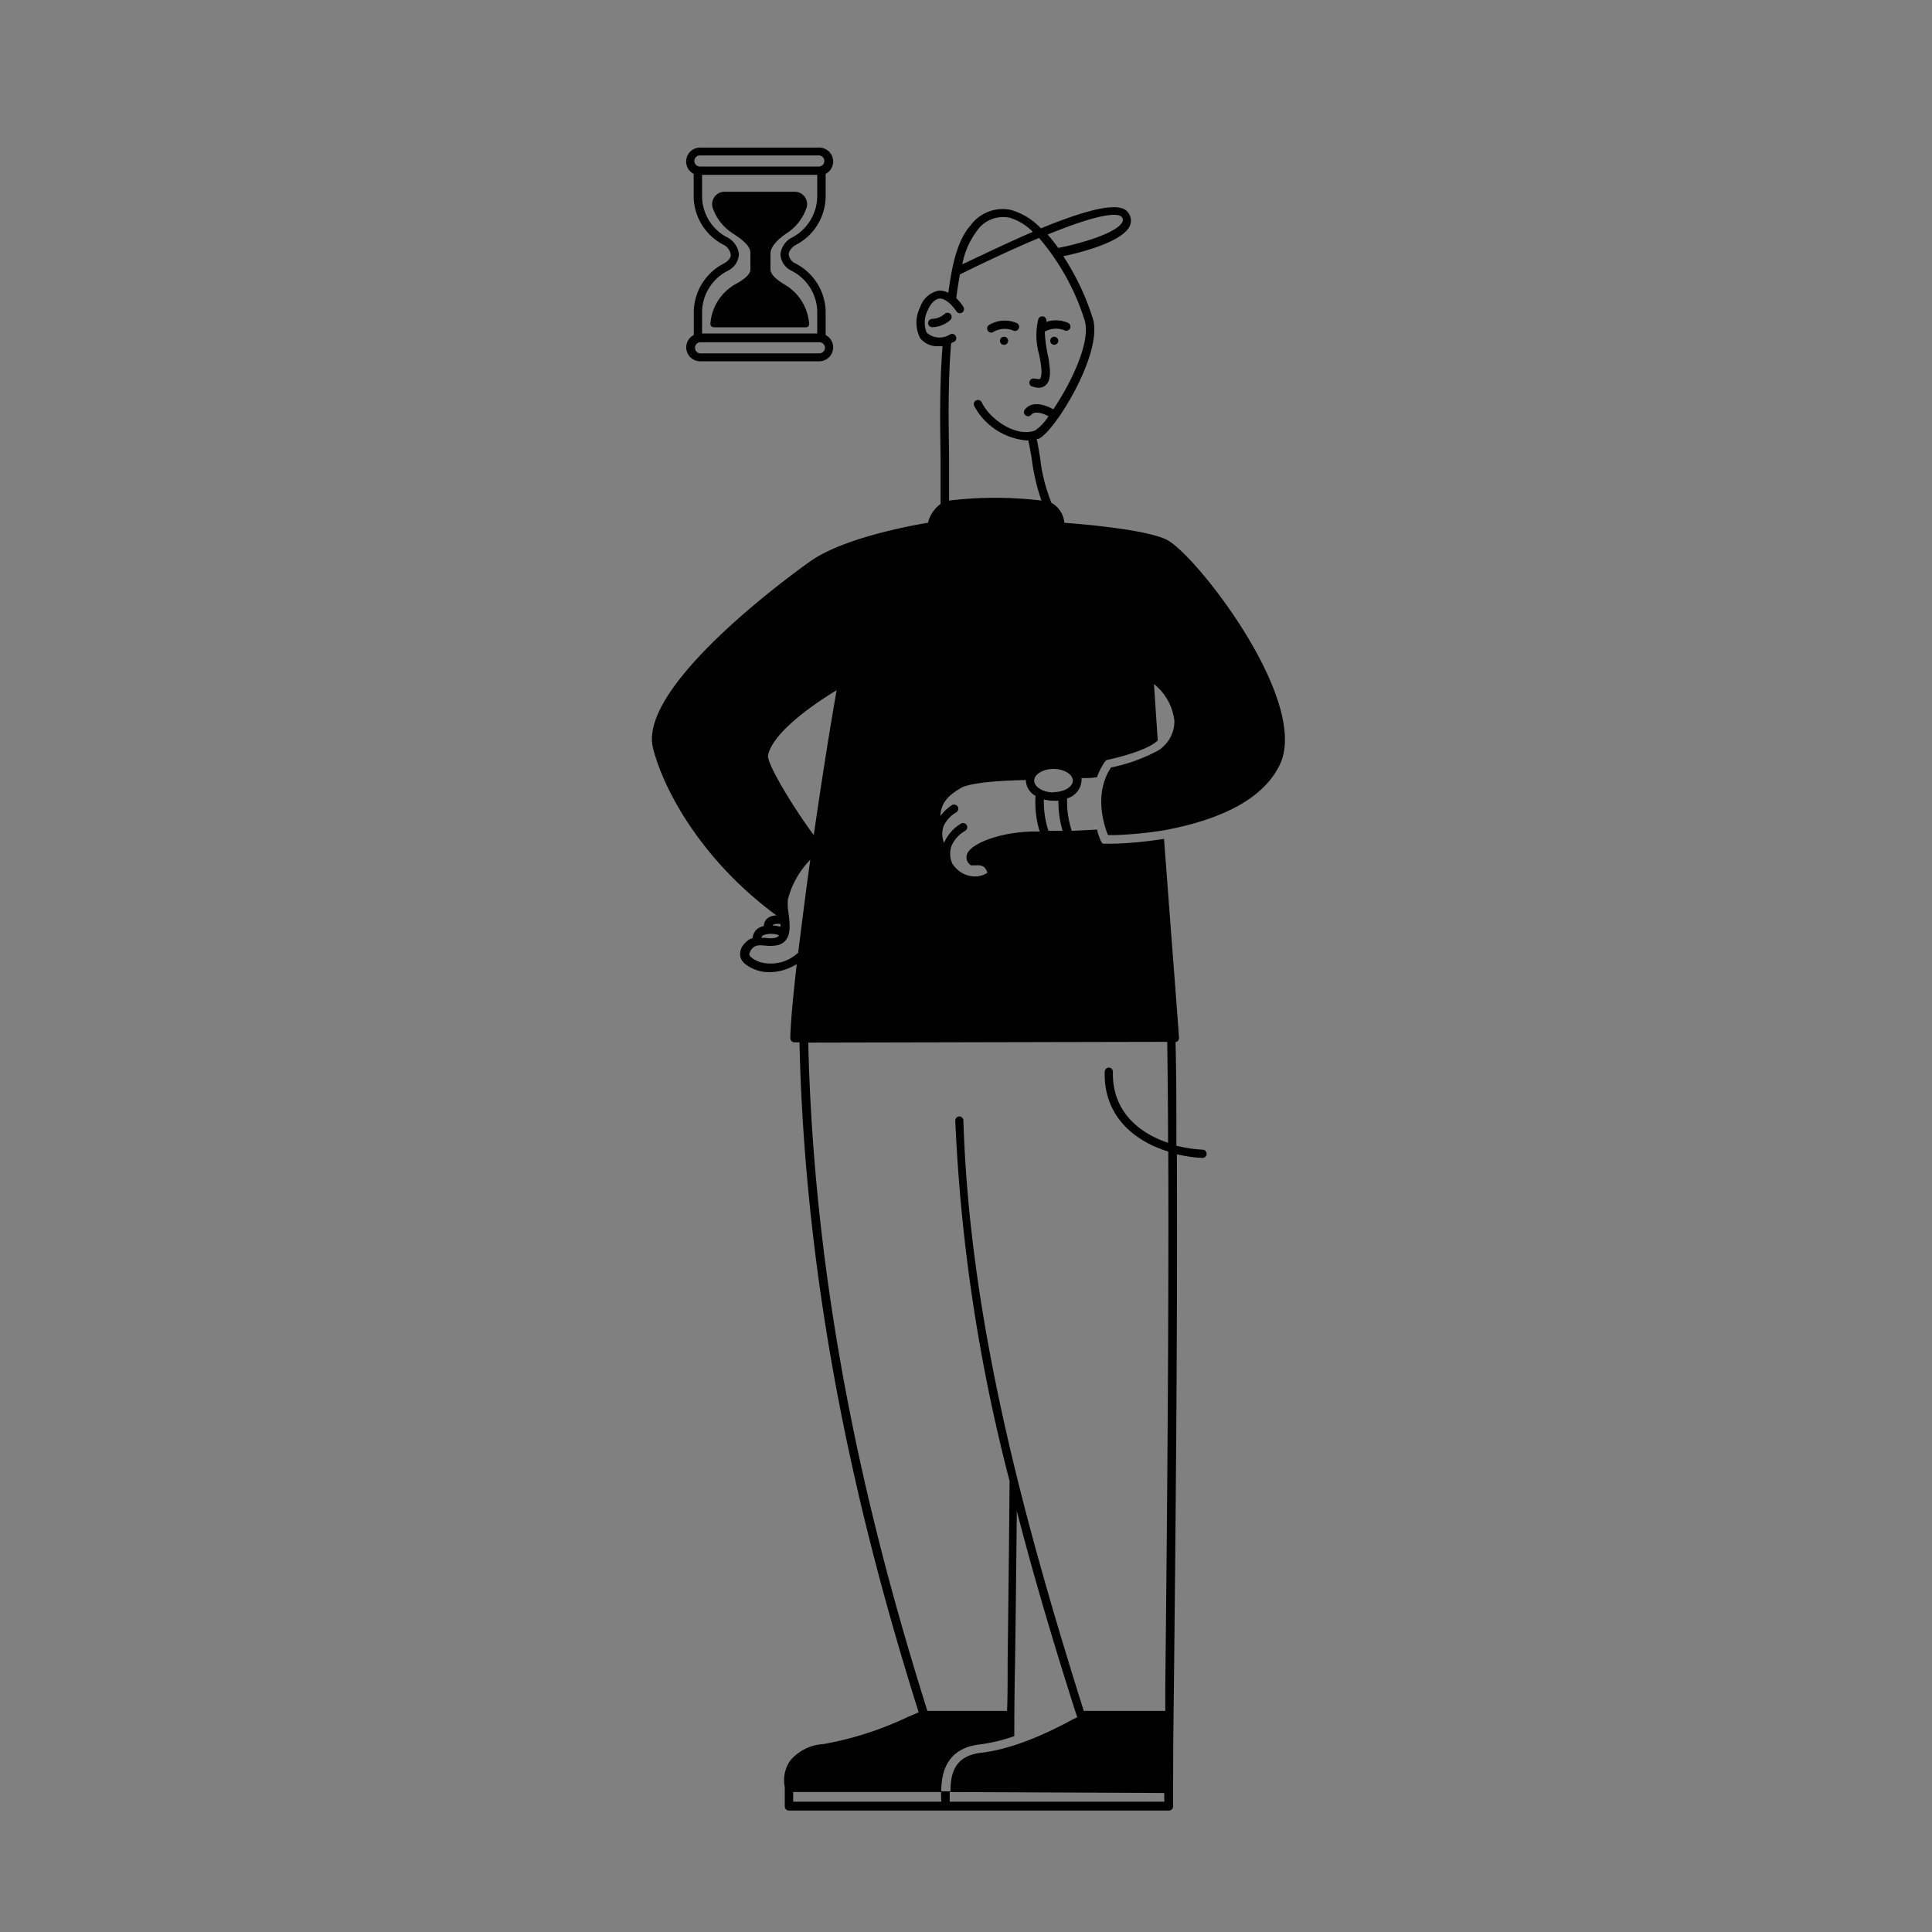 <svg id="Layer_1" data-name="Layer 1" xmlns="http://www.w3.org/2000/svg" viewBox="0 0 200 200"><rect x="0" y="0" width="200" height="200" fill="#808080" stroke="none"/><defs><style>.cls-1{fill:none;}.cls-2{fill:#fff;}</style></defs><title>Larry_</title><path class="cls-1" d="M98.92,34.81a.43.43,0,0,1-.17.59l-.31.14c-.33,4.07-.27,7.85-.21,11.85,0,1.46,0,2.94,0,4.45a39.8,39.8,0,0,1,9.56,0,21.34,21.34,0,0,1-1-4.29c-.11-.68-.23-1.33-.36-1.94h-.22A6.82,6.82,0,0,1,100.87,42a.43.43,0,1,1,.78-.38c.92,1.89,3.71,3.64,5.53,2.91a5.15,5.15,0,0,0,1.38-1.47c-.57-.3-1.42-.59-1.77-.17a.43.43,0,1,1-.66-.55c.74-.89,2.08-.47,2.93,0,1.74-2.58,3.86-6.81,3.27-9.12a24.3,24.3,0,0,0-4.75-8.62c-2,.86-4.58,2-7.71,3.54l-.48.24c-.15.81-.27,1.62-.37,2.34v.11a5.78,5.78,0,0,1,.72.89.43.43,0,0,1-.11.6.43.43,0,0,1-.6-.12c-.62-.91-1.22-1.38-1.75-1.32s-.9.48-1.2,1.17a2.79,2.79,0,0,0-.13,2.36,2,2,0,0,0,2.39.2A.43.43,0,0,1,98.92,34.81Zm10.21.88a.41.41,0,0,1-.41-.41.41.41,0,0,1,.41-.42.42.42,0,0,1,.42.42A.41.41,0,0,1,109.13,35.69Zm-2.53,3.74a.44.44,0,0,1,.56-.25c.24.09.43.11.51,0s.25-.4.08-1.56c0-.28-.1-.59-.16-.92A7.12,7.12,0,0,1,107.5,33a.44.44,0,0,1,.57-.24.43.43,0,0,1,.24.55,3.08,3.08,0,0,1,2.3.11.43.43,0,0,1-.44.74,2.37,2.37,0,0,0-2,.15h0a13.06,13.06,0,0,0,.27,2.23c.07.34.13.66.17,1,.14.9.19,1.88-.39,2.35a1.07,1.07,0,0,1-.68.23,2,2,0,0,1-.68-.14A.44.44,0,0,1,106.6,39.43Zm-2.66-3.74a.41.41,0,0,1-.42-.41.42.42,0,0,1,.84,0A.41.41,0,0,1,103.94,35.69Zm-1.59-2a3.14,3.14,0,0,1,2.92-.19.43.43,0,0,1-.44.74,2.35,2.35,0,0,0-2,.15.43.43,0,0,1-.6-.1A.42.42,0,0,1,102.35,33.65Zm-5.84.2h0a.43.43,0,1,1,0-.86h0a2,2,0,0,0,1.27-.51.43.43,0,1,1,.59.63A2.9,2.9,0,0,1,96.51,33.85Z"/><path class="cls-1" d="M98.5,83.35a.44.44,0,0,1,.6.15.44.44,0,0,1-.14.59,3.19,3.19,0,0,0-1.29,1.5,2.48,2.48,0,0,0,.06,1.71h0a4.27,4.27,0,0,1,1.75-2,.43.43,0,0,1,.44.74,3.36,3.36,0,0,0-1.38,1.58,2.44,2.44,0,0,0,.1,1.86h0a3.66,3.66,0,0,0,.34.42,2.74,2.74,0,0,0,2,.88,2.3,2.3,0,0,0,1.27-.38,1.26,1.26,0,0,0-.32-.58,1.13,1.13,0,0,0-.78-.19l-.47,0-.13,0-.1-.08a.94.94,0,0,1-.3-1.08c.48-1.26,4-2.41,7.3-2.34h.22a10.29,10.29,0,0,1-.43-3.69,1.89,1.89,0,0,1-1-1.58v-.06c-4,.07-6.09.45-6.69.8-1.49.86-2.12,1.69-2.21,2.93A4.42,4.42,0,0,1,98.5,83.35Z"/><path class="cls-1" d="M80.79,95.65c-.56-.06-.75,0-.79.09a.07.07,0,0,0,0,.06,4.23,4.23,0,0,1,.83.14C80.8,95.85,80.8,95.75,80.79,95.65Z"/><path class="cls-1" d="M86.61,71.45c-1.9,1.15-6.54,4.19-7.1,6.72-.18.81,2.63,5.45,4.73,8.32C85.07,80.7,86,75.09,86.61,71.45Z"/><path class="cls-1" d="M113.33,85.22a1,1,0,0,1,0-.17l-.06-.29-.06-.36a.68.68,0,0,1,0-.14,8,8,0,0,1,.33-3.83c-.54,0-1.15.08-1.6.1a1.45,1.45,0,0,1,0,.28,2.07,2.07,0,0,1-1.49,1.82,9.61,9.61,0,0,0,.48,3.36l2.59-.13c0-.12-.08-.25-.11-.38Z"/><path class="cls-1" d="M116.16,23a.46.46,0,0,0,0-.48c-.16-.33-1.23-.9-7.73,1.75.38.43.75.9,1.1,1.38C110.75,25.45,115.42,24.34,116.16,23Z"/><path class="cls-1" d="M104.54,22.54a3.29,3.29,0,0,0-3.36,1.3,8.12,8.12,0,0,0-1.56,3.49c2.89-1.41,5.29-2.51,7.3-3.36A5.74,5.74,0,0,0,104.54,22.54Z"/><path class="cls-1" d="M72.68,32.16v2.37H84.6V32.19A4.85,4.85,0,0,0,81.88,28a2,2,0,0,1-1.09-1.69,2.25,2.25,0,0,1,1.06-1.66,4.89,4.89,0,0,0,2.75-4.22V18.1H72.68v2.34a4.84,4.84,0,0,0,2.71,4.19,2.22,2.22,0,0,1,1.1,1.67A2,2,0,0,1,75.4,28,4.87,4.87,0,0,0,72.68,32.16Zm3.39-2.71c.54-.32,1.59-.91,1.59-1.54l0-1.74c0-.81-1.15-1.57-1.83-2a5.13,5.13,0,0,1-2.06-2.61A1.28,1.28,0,0,1,75,19.85h7.26a1.28,1.28,0,0,1,1.21,1.7,5.13,5.13,0,0,1-2.06,2.61c-.68.44-1.66,1.27-1.66,2.08v1.64c0,.63.91,1.25,1.45,1.57a5.12,5.12,0,0,1,2.55,4.09.32.32,0,0,1-.32.34H73.87a.35.35,0,0,1-.35-.37A5.15,5.15,0,0,1,76.07,29.45Z"/><path class="cls-1" d="M80.23,97a.66.66,0,0,0,.38-.26,2.33,2.33,0,0,0-1.64,0,.43.43,0,0,0-.16.22l.43,0A2.51,2.51,0,0,0,80.23,97Z"/><path class="cls-1" d="M119.84,77.68a2.5,2.5,0,0,0,.38-.27.81.81,0,0,0,.09-.1,3,3,0,0,1-.47.36Z"/><polygon class="cls-1" points="98.31 186.51 120.52 186.51 120.52 185.63 98.31 185.53 98.31 186.51"/><path class="cls-1" d="M109.06,79.6c-1.08,0-2,.56-2,1.21s.91,1.22,2,1.22,2-.56,2-1.22S110.14,79.6,109.06,79.6Z"/><path class="cls-1" d="M96,177.11h8.17c0-1.29,0-3,.06-5.13.06-4.84.14-11.41.2-18.67h0A178.53,178.53,0,0,1,98.82,116a.43.43,0,0,1,.41-.45h0a.43.43,0,0,1,.43.42c.64,20.9,6.36,41.72,12.46,61.12h8.44c0-.73,0-1.49,0-2.33.14-13.36.38-36.25.31-55.57-3.72-1.14-6.71-3.84-6.58-8.27a.44.44,0,0,1,.43-.42h0a.43.43,0,0,1,.42.44c-.11,3.86,2.45,6.26,5.71,7.34,0-3.65,0-7.16-.09-10.45l-37.19.08C84.3,136.78,91,161.18,96,177.11Z"/><path class="cls-1" d="M109.57,82.86a4.24,4.24,0,0,1-.51,0,4,4,0,0,1-1-.13,9.82,9.82,0,0,0,.48,3.31L110,86A10.42,10.42,0,0,1,109.57,82.86Z"/><path class="cls-1" d="M81.48,93.16a5.57,5.57,0,0,0,.07,1.42c.16,1.22.37,2.88-1.08,3.29a3.66,3.66,0,0,1-1.31.06c-.65-.06-1-.07-1.38.3-.16.18-.34.43-.29.63s.19.42,1.09.77a4.14,4.14,0,0,0,4-1c.35-2.94.78-6.23,1.25-9.57A9.09,9.09,0,0,0,81.48,93.16Z"/><path class="cls-1" d="M120.42,77.2a3.53,3.53,0,0,0,1.07-2.62,5.72,5.72,0,0,0-2.11-3.78c.09,1.36.24,3.67.39,5.84l0,0Z"/><rect class="cls-1" x="82.11" y="185.53" width="15.3" height="0.99"/><path class="cls-1" d="M85.4,16.67a.58.58,0,0,0-.57-.58H72.45a.58.58,0,0,0,0,1.15H84.83A.58.58,0,0,0,85.4,16.67Z"/><path class="cls-1" d="M111.19,177v0c-2.11-6.71-4.16-13.59-6-20.57-.06,6-.12,11.43-.18,15.57,0,3.75-.08,6.63-.08,7.73a39,39,0,0,0,5.06-2.21A11.6,11.6,0,0,1,111.19,177Z"/><path class="cls-1" d="M71.88,36a.58.58,0,0,0,.57.58H84.83a.58.58,0,0,0,0-1.15H72.45A.58.58,0,0,0,71.88,36Z"/><path d="M113.33,85.22l.06.26Z"/><path d="M113.23,84.76l.06.29Z"/><path d="M120.9,55.94c-2-1.12-9-1.7-10.72-1.82A2.64,2.64,0,0,0,108.76,52l.07,0a17.19,17.19,0,0,1-1.15-4.57c-.11-.66-.22-1.32-.36-2a1.21,1.21,0,0,0,.18,0c1.59-.63,6.6-8.65,5.67-12.32a25.71,25.71,0,0,0-3.1-6.59c1.72-.35,5.89-1.41,6.82-3a1.33,1.33,0,0,0,0-1.35c-.47-.92-2.07-1.43-9.14,1.47a6.88,6.88,0,0,0-3.06-1.9,4.11,4.11,0,0,0-4.2,1.57c-1.53,1.7-2,4.68-2.32,7a1.91,1.91,0,0,0-1-.22,2.53,2.53,0,0,0-1.91,1.7,3.51,3.51,0,0,0,0,3.22,2.27,2.27,0,0,0,1.88.83l.43,0c-.31,4-.26,7.71-.2,11.63,0,1.54,0,3.11,0,4.7A3.39,3.39,0,0,0,96.09,54l0,.11c-1.46.24-8.6,1.51-12.1,3.92-.18.12-18.15,12.7-16.38,19.45C68.76,82,72.83,89.23,80.39,94.77a1.47,1.47,0,0,0-1,.34,1.07,1.07,0,0,0-.32.75,1.78,1.78,0,0,0-.6.25,1.34,1.34,0,0,0-.56,1,1.68,1.68,0,0,0-.78.51,1.56,1.56,0,0,0-.49,1.42c.13.55.67,1,1.63,1.37a4.1,4.1,0,0,0,1.37.23,5.41,5.41,0,0,0,2.84-.84c-.38,3.29-.63,6-.67,7.66a.4.4,0,0,0,.13.31.39.39,0,0,0,.3.13h.52c.66,28.91,7.32,53.37,12.34,69.36l-1.08.46a34.35,34.35,0,0,1-8.8,2.83,4.83,4.83,0,0,0-3.41,1.7,3.52,3.52,0,0,0-.57,2.74s0,0,0,0V187a.43.43,0,0,0,.43.43H121a.44.44,0,0,0,.44-.43v-1.9h0c0-.81,0-4.83.08-10.26.14-13.31.39-36.07.31-55.35a14.85,14.85,0,0,0,2.65.38h0a.43.43,0,0,0,0-.86,13.55,13.55,0,0,1-2.7-.41c0-3.74,0-7.35-.09-10.72a.42.42,0,0,0,.24-.12.49.49,0,0,0,.12-.32c-.06-.9-.3-4.07-.61-8.18-.29-3.71-.62-8.17-.94-12.42a43.07,43.07,0,0,1-5.1.5l-1,0h0a.32.32,0,0,1-.14,0c-.16,0-.27-.09-.64-1.19,0-.09,0-.18-.08-.27l-2.59.13a9.61,9.61,0,0,1-.48-3.36,2.07,2.07,0,0,0,1.49-1.82,1.45,1.45,0,0,0,0-.28c.45,0,1.06,0,1.6-.1a7,7,0,0,1,.84-1.63.44.44,0,0,1,.27-.17c1.11-.23,4.17-1,5.18-2-.15-2.17-.3-4.48-.39-5.84a5.72,5.72,0,0,1,2.11,3.78,3.53,3.53,0,0,1-1.07,2.62h0l-.12.1a.81.81,0,0,1-.09.1,2.5,2.5,0,0,1-.38.27h0a17.59,17.59,0,0,1-4.9,1.77c-1.83,2.77-.68,6.11-.31,7l.73,0a41.6,41.6,0,0,0,5.08-.5h0c6.38-1.19,10.41-3.48,12-6.84C135.55,72.53,124,57.69,120.9,55.94Zm-4.73-33.41a.46.46,0,0,1,0,.48c-.74,1.33-5.41,2.44-6.62,2.65-.35-.48-.72-.95-1.1-1.38C114.94,21.63,116,22.2,116.17,22.53Zm-15,1.31a3.29,3.29,0,0,1,3.36-1.3A5.74,5.74,0,0,1,106.92,24c-2,.85-4.41,2-7.3,3.36A8.12,8.12,0,0,1,101.18,23.84Zm-5.24,10.6a2.79,2.79,0,0,1,.13-2.36c.3-.69.75-1.13,1.2-1.17s1.13.41,1.75,1.32a.43.43,0,0,0,.6.12.43.43,0,0,0,.11-.6,5.78,5.78,0,0,0-.72-.89v-.11c.1-.72.22-1.53.37-2.34l.48-.24c3.13-1.53,5.66-2.68,7.71-3.54a24.3,24.3,0,0,1,4.75,8.62c.59,2.31-1.53,6.54-3.27,9.12-.85-.48-2.19-.9-2.93,0a.43.43,0,1,0,.66.55c.35-.42,1.2-.13,1.77.17a5.15,5.15,0,0,1-1.38,1.47c-1.82.73-4.61-1-5.53-2.91a.43.43,0,1,0-.78.38,6.82,6.82,0,0,0,5.38,3.56h.22c.13.61.25,1.26.36,1.94a21.34,21.34,0,0,0,1,4.29,39.8,39.8,0,0,0-9.56,0c0-1.51,0-3,0-4.45-.06-4-.12-7.78.21-11.85l.31-.14a.43.43,0,1,0-.42-.76A2,2,0,0,1,95.94,34.44Zm3.58,47.11c.6-.35,2.69-.73,6.69-.8v.06a1.89,1.89,0,0,0,1,1.58,10.29,10.29,0,0,0,.43,3.69h-.22c-3.29-.07-6.82,1.08-7.3,2.34a.94.94,0,0,0,.3,1.08l.1.08.13,0,.47,0a1.13,1.13,0,0,1,.78.19,1.26,1.26,0,0,1,.32.58,2.3,2.3,0,0,1-1.27.38,2.74,2.74,0,0,1-2-.88,3.66,3.66,0,0,1-.34-.42h0a2.44,2.44,0,0,1-.1-1.86A3.36,3.36,0,0,1,99.92,86a.43.43,0,0,0-.44-.74,4.27,4.27,0,0,0-1.75,2h0a2.48,2.48,0,0,1-.06-1.71A3.19,3.19,0,0,1,99,84.09a.44.44,0,0,0,.14-.59.44.44,0,0,0-.6-.15,4.42,4.42,0,0,0-1.19,1.13C97.4,83.24,98,82.41,99.52,81.55Zm-20-3.38c.56-2.53,5.2-5.57,7.1-6.72-.65,3.64-1.54,9.25-2.37,15C82.14,83.62,79.33,79,79.51,78.17ZM80,95.74s.23-.15.79-.09c0,.1,0,.2,0,.29A4.23,4.23,0,0,0,80,95.8.07.07,0,0,1,80,95.74Zm-1,1.08a2.33,2.33,0,0,1,1.64,0,.66.66,0,0,1-.38.26,2.51,2.51,0,0,1-1,0l-.43,0A.43.43,0,0,1,79,96.82Zm3.66,1.77a4.14,4.14,0,0,1-4,1c-.9-.35-1.07-.65-1.09-.77s.13-.45.29-.63c.34-.37.73-.36,1.38-.3a3.66,3.66,0,0,0,1.31-.06c1.45-.41,1.24-2.07,1.08-3.29a5.57,5.57,0,0,1-.07-1.42A9.09,9.09,0,0,1,83.88,89C83.41,92.36,83,95.65,82.63,98.59Zm14.78,87.92H82.11v-1h15.3Zm0-1.08c0-2.9,1.3-4.53,4-4.85a17.11,17.11,0,0,0,3.56-.86c0-1.1,0-4,.08-7.73.06-4.14.12-9.56.18-15.57,1.81,7,3.86,13.86,6,20.57l.26.79c-.15.05-.56.26-1,.5-1.91,1-5.46,2.75-8.91,3.16-2.26.26-3.25,1.49-3.21,4Zm23.09,1.08H98.31v-1l22.21.1Zm.3-78.66c.05,3.29.08,6.8.09,10.45-3.26-1.08-5.82-3.48-5.71-7.34a.43.43,0,0,0-.42-.44h0a.44.44,0,0,0-.43.42c-.13,4.43,2.86,7.13,6.58,8.27.07,19.32-.17,42.21-.31,55.57,0,.84,0,1.6,0,2.33h-8.44c-6.1-19.4-11.82-40.22-12.46-61.12a.43.43,0,0,0-.43-.42h0a.43.43,0,0,0-.41.45,178.53,178.53,0,0,0,5.62,37.29h0c-.06,7.26-.14,13.83-.2,18.67,0,2.15,0,3.84-.06,5.13H96c-5-15.93-11.66-40.33-12.33-69.18ZM108.06,82.76a4,4,0,0,0,1,.13,4.24,4.24,0,0,0,.51,0A10.42,10.42,0,0,0,110,86l-1.47,0A9.82,9.82,0,0,1,108.06,82.76Zm1-.73c-1.08,0-2-.56-2-1.22s.91-1.21,2-1.21,2,.56,2,1.21S110.14,82,109.06,82Z"/><path d="M113.15,84.26a.68.68,0,0,0,0,.14A.68.68,0,0,1,113.15,84.26Z"/><path d="M102.6,34.43a.41.41,0,0,0,.25-.08,2.35,2.35,0,0,1,2-.15.43.43,0,0,0,.44-.74,3.14,3.14,0,0,0-2.92.19.42.42,0,0,0-.1.6A.41.41,0,0,0,102.6,34.43Z"/><path d="M98.39,32.5a.44.44,0,0,0-.61,0,2,2,0,0,1-1.27.51h0a.43.43,0,1,0,0,.86h0a2.9,2.9,0,0,0,1.86-.74A.44.44,0,0,0,98.39,32.5Z"/><path d="M103.94,34.86a.42.42,0,0,0-.42.42.42.42,0,0,0,.84,0A.42.42,0,0,0,103.94,34.86Z"/><path d="M109.13,34.86a.41.41,0,0,0-.41.42.41.41,0,0,0,.41.41.41.41,0,0,0,.42-.41A.42.42,0,0,0,109.13,34.86Z"/><path d="M106.85,40a2,2,0,0,0,.68.14,1.07,1.07,0,0,0,.68-.23c.58-.47.53-1.45.39-2.35,0-.3-.1-.62-.17-1a13.06,13.06,0,0,1-.27-2.23h0a2.37,2.37,0,0,1,2-.15.43.43,0,0,0,.44-.74,3.08,3.08,0,0,0-2.3-.11.43.43,0,0,0-.24-.55.44.44,0,0,0-.57.24,7.12,7.12,0,0,0,.09,3.71c.06.33.12.64.16.92.17,1.16,0,1.47-.08,1.56s-.27,0-.51,0a.43.43,0,0,0-.31.81Z"/><path d="M75,27.24a5.74,5.74,0,0,0-3.18,4.92v2.52a1.44,1.44,0,0,0,.64,2.72H84.83a1.44,1.44,0,0,0,.64-2.72V32.15a5.74,5.74,0,0,0-3.19-4.91,1.16,1.16,0,0,1-.63-.92c0-.41.48-.82.64-.92a5.7,5.7,0,0,0,3.18-5V18a1.44,1.44,0,0,0-.64-2.72H72.45A1.44,1.44,0,0,0,71.81,18v2.49A5.7,5.7,0,0,0,75,25.39a1.38,1.38,0,0,1,.65,1C75.66,26.87,75,27.24,75,27.24ZM85.4,36a.58.58,0,0,1-.57.58H72.45a.58.58,0,0,1,0-1.15H84.83A.58.58,0,0,1,85.4,36ZM71.88,16.67a.58.58,0,0,1,.57-.58H84.83a.58.58,0,0,1,0,1.15H72.45A.58.58,0,0,1,71.88,16.67Zm4.61,9.63a2.22,2.22,0,0,0-1.1-1.67,4.84,4.84,0,0,1-2.71-4.19V18.1H84.6v2.34a4.89,4.89,0,0,1-2.75,4.22,2.25,2.25,0,0,0-1.06,1.66A2,2,0,0,0,81.88,28a4.85,4.85,0,0,1,2.72,4.18v2.34H72.68V32.16A4.87,4.87,0,0,1,75.4,28,2,2,0,0,0,76.49,26.3Z"/><path d="M73.87,33.88h9.57a.32.32,0,0,0,.32-.34,5.12,5.12,0,0,0-2.55-4.09c-.54-.32-1.45-.94-1.45-1.57V26.24c0-.81,1-1.64,1.66-2.08a5.13,5.13,0,0,0,2.06-2.61,1.28,1.28,0,0,0-1.21-1.7H75a1.28,1.28,0,0,0-1.21,1.7,5.13,5.13,0,0,0,2.06,2.61c.68.44,1.83,1.2,1.83,2l0,1.74c0,.63-1,1.22-1.59,1.54a5.15,5.15,0,0,0-2.55,4.06A.35.35,0,0,0,73.87,33.88Z"/><path class="cls-2" d="M113.39,85.48c0,.13.07.26.11.38h0C113.46,85.75,113.43,85.62,113.39,85.48Z"/><path class="cls-2" d="M113.17,84.4l.06.36Z"/><path class="cls-2" d="M113.29,85.05a1,1,0,0,0,0,.17A1,1,0,0,1,113.29,85.05Z"/><path class="cls-2" d="M120.43,77.21h0a1.14,1.14,0,0,0-.11.11Z"/></svg>